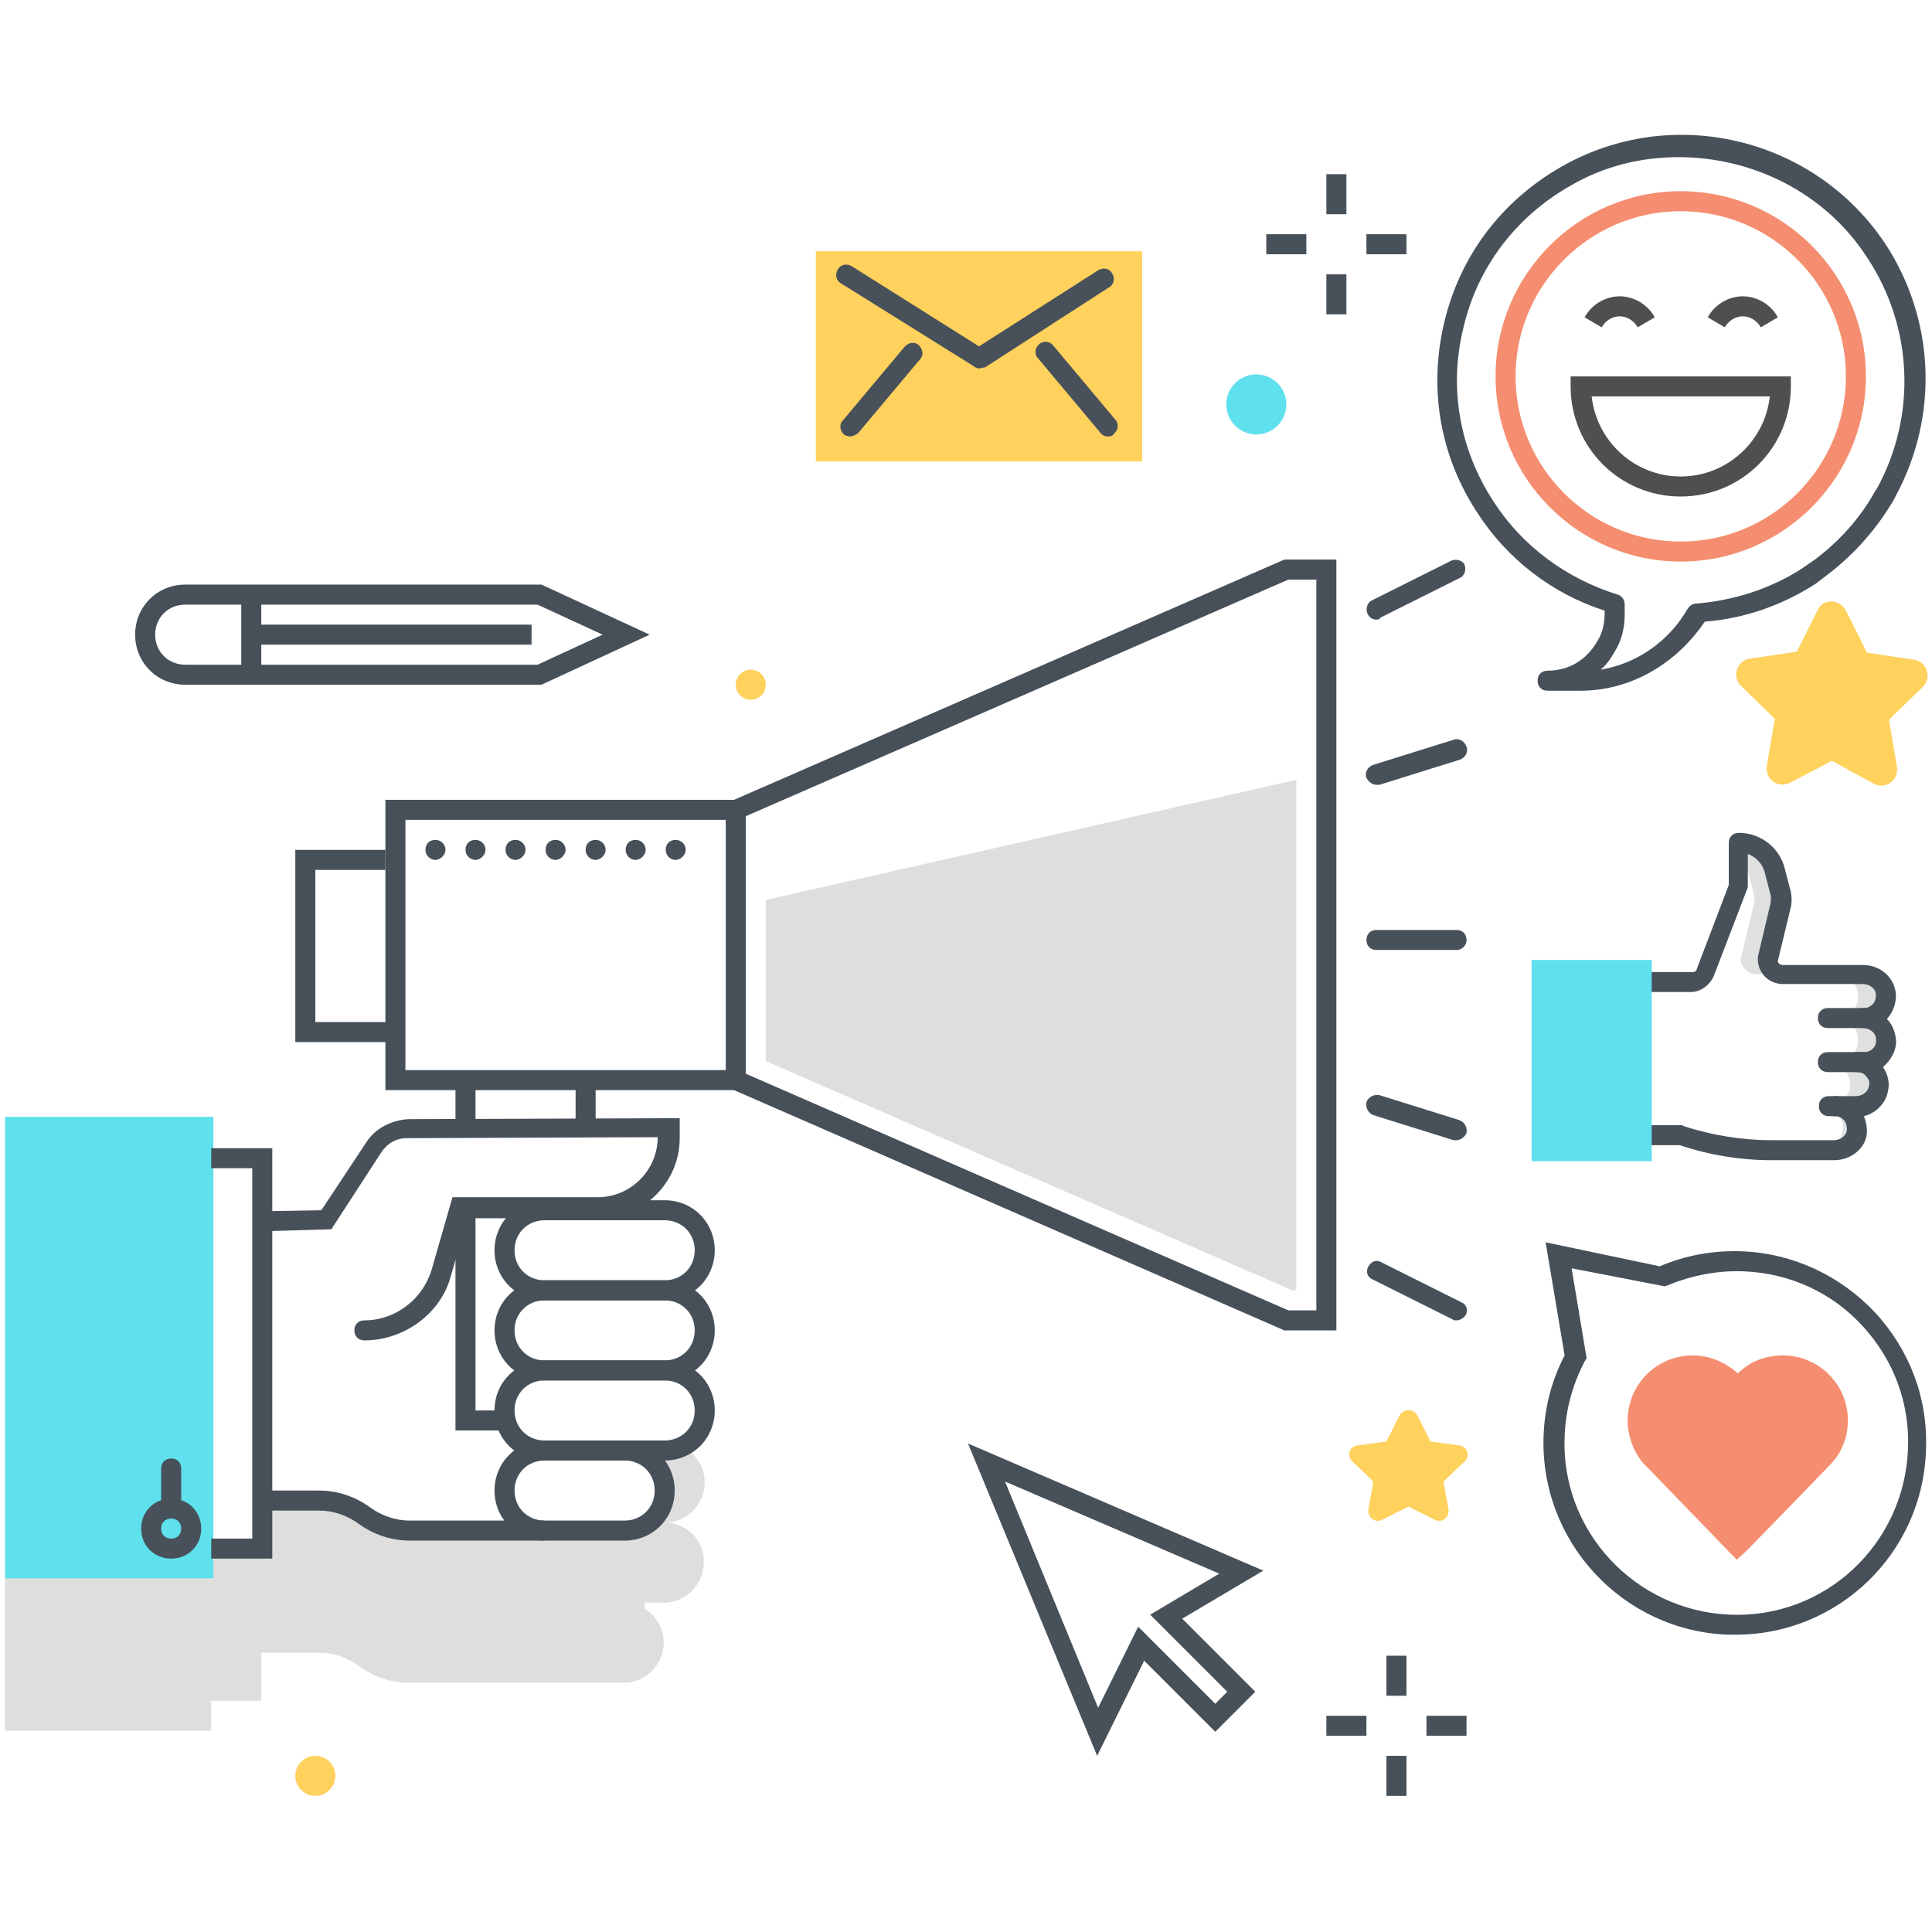 <svg enable-background="new 0 0 193 193" viewBox="0 0 193 193" xmlns="http://www.w3.org/2000/svg" xmlns:xlink="http://www.w3.org/1999/xlink"><clipPath id="a"><path d="m0 0h193v193h-193z"/></clipPath><g clip-path="url(#a)"><path d="m66.4 152.1c2.2 0 4-1.8 4-4s-1.8-4-4-4h-4c2.2 0 4 1.8 4 4s-1.8 5-4 5h-8c-2.2 0-4-1.8-4-4 0 .8.3 1.9.7 4h-10.1c-1.8 0-3.6-.5-5-1.6-1.1-.9-2.6-1.4-4-1.4h-5.8v4.8h-5v2h-20.7v16h20.6v-3h5v-4.8h5.8c1.4 0 2.8.5 3.9 1.3 1.5 1.1 3.2 1.7 5 1.7h20.6.9c2.2 0 4-1.8 4-4 0-1.5-.8-2.7-1.9-3.4v-.6h1.9c2.2 0 4-1.8 4-4 .1-2.2-1.7-4-3.9-4z" fill="#dededd"/><path d="m-12.2 124.2h46.1v20.8h-46.1z" fill="#5fe0ed" transform="matrix(0 -1 1 0 -123.689 145.467)"/><circle cx="31.5" cy="177.4" fill="#ffd15d" r="2"/><path d="m27.2 155.7h-6.1v-2h4.1v-37h-4.1v-2h6.1z" fill="#48515a"/><path d="m17.1 151.7c-.6 0-1-.4-1-1v-4c0-.6.4-1 1-1s1 .4 1 1v4c0 .5-.4 1-1 1z" fill="#48515a"/><path d="m17.1 155.7c-1.7 0-3-1.3-3-3s1.3-3 3-3 3 1.3 3 3-1.3 3-3 3zm0-4c-.6 0-1 .4-1 1s.4 1 1 1 1-.4 1-1-.4-1-1-1z" fill="#48515a"/><path d="m36.4 133.9c-.6 0-1-.4-1-1s.4-1 1-1c3.1 0 5.8-2.1 6.7-5l2.1-7.3h14.5c3.3 0 6-2.7 6-6l-25.1.1c-1 0-1.9.5-2.5 1.4l-5 7.7-6.8.2c-.5 0-1-.4-1-1s.4-1 1-1l5.8-.1 4.5-6.8c.9-1.4 2.5-2.2 4.2-2.3l27.1-.1v2c0 4.4-3.6 8-8 8h-13.2l-1.7 5.9c-1 3.6-4.6 6.3-8.6 6.3z" fill="#48515a"/><g fill="#475059"><path d="m62.4 153.9h-8c-2.8 0-5-2.2-5-5s2.2-5 5-5h8c2.8 0 5 2.2 5 5s-2.2 5-5 5zm-8-8c-1.7 0-3 1.3-3 3s1.3 3 3 3h8c1.7 0 3-1.3 3-3s-1.3-3-3-3z"/><path d="m66.4 145.9h-12c-2.8 0-5-2.2-5-5s2.2-5 5-5h12c2.8 0 5 2.2 5 5s-2.2 5-5 5zm-12-8c-1.7 0-3 1.3-3 3s1.3 3 3 3h12c1.7 0 3-1.3 3-3s-1.3-3-3-3z"/><path d="m66.4 137.9h-12c-2.8 0-5-2.2-5-5s2.2-5 5-5h12c2.8 0 5 2.2 5 5s-2.2 5-5 5zm-12-8c-1.7 0-3 1.3-3 3s1.3 3 3 3h12c1.7 0 3-1.3 3-3s-1.3-3-3-3z"/><path d="m66.4 129.9h-12c-2.8 0-5-2.2-5-5s2.2-5 5-5h12c2.8 0 5 2.2 5 5s-2.2 5-5 5zm-12-8c-1.7 0-3 1.3-3 3s1.3 3 3 3h12c1.7 0 3-1.3 3-3s-1.3-3-3-3z"/><path d="m54.4 153.9h-13.5c-1.8 0-3.6-.6-5.1-1.7-1.1-.8-2.5-1.3-3.9-1.3h-6.5v-2h6.5c1.8 0 3.6.6 5.1 1.7 1.1.8 2.5 1.3 3.9 1.3h13.5z"/><path d="m74.5 108.9h-36v-29h36zm-34-2h32v-25h-32z"/><path d="m133.5 132.9h-5.2l-55.2-24.1.8-1.8 54.8 23.9h2.8v-73h-2.8l-54.8 23.9-.8-1.8 55.2-24.1h5.2z"/><path d="m66.5 84.9c0-.6.4-1 1-1 .5 0 1 .4 1 1 0 .5-.5 1-1 1-.6 0-1-.5-1-1zm-4 0c0-.6.4-1 1-1 .5 0 1 .4 1 1 0 .5-.5 1-1 1-.6 0-1-.5-1-1zm-4 0c0-.6.4-1 1-1 .5 0 1 .4 1 1 0 .5-.5 1-1 1-.6 0-1-.5-1-1zm-4 0c0-.6.4-1 1-1 .5 0 1 .4 1 1 0 .5-.5 1-1 1-.6 0-1-.5-1-1zm-4 0c0-.6.4-1 1-1 .5 0 1 .4 1 1 0 .5-.5 1-1 1-.6 0-1-.5-1-1zm-4 0c0-.6.4-1 1-1 .5 0 1 .4 1 1 0 .5-.5 1-1 1-.6 0-1-.5-1-1zm-4 0c0-.6.4-1 1-1 .5 0 1 .4 1 1 0 .5-.5 1-1 1-.6 0-1-.5-1-1z"/><path d="m45.5 107.9h2v5h-2z"/><path d="m50.4 142.9h-4.9v-22h2v20h2.9z"/><path d="m57.5 107.9h2v4h-2z"/><path d="m39.1 104.1h-9.6v-19.2h9v2h-7v15.2h7.6z"/></g><path d="m129.1 128.9h.4v-51l-53 12v16.1z" fill="#dededd"/><path d="m137.5 61.9c-.4 0-.7-.2-.9-.6-.2-.5 0-1.1.4-1.3l8-4c.5-.2 1.1 0 1.3.4.2.5 0 1.1-.4 1.3l-8 4c-.1.2-.3.2-.4.2z" fill="#48515a"/><path d="m145.5 131.9c-.2 0-.3 0-.4-.1l-8-4c-.5-.2-.7-.8-.4-1.3s.8-.7 1.3-.4l8 4c.5.2.7.8.4 1.3-.2.3-.6.5-.9.5z" fill="#48515a"/><path d="m145.5 94.9h-8c-.6 0-1-.4-1-1s.4-1 1-1h8c.6 0 1 .4 1 1s-.5 1-1 1z" fill="#48515a"/><path d="m137.5 78.4c-.4 0-.8-.3-1-.7-.2-.5.1-1.1.7-1.3l8-2.5c.5-.2 1.1.1 1.3.7.2.5-.1 1.1-.7 1.3l-8 2.5c-.1 0-.2 0-.3 0z" fill="#48515a"/><path d="m145.5 113.9c-.1 0-.2 0-.3 0l-8-2.5c-.5-.2-.8-.7-.7-1.3.2-.5.7-.8 1.3-.7l8 2.5c.5.2.8.7.7 1.3-.2.4-.6.7-1 .7z" fill="#48515a"/><circle cx="75" cy="68.4" fill="#ffd15d" r="1.5"/><circle cx="125.5" cy="40.4" fill="#5fe0ed" r="3"/><path d="m157.9 69h-3.3c-.6 0-1-.4-1-1s.4-1 1-1c1.3 0 2.5-.4 3.5-1.2.6-.5 1.1-1.1 1.5-1.8.5-.8.7-1.8.7-2.7v-.3c-5.3-1.7-9.8-5.2-12.8-9.9-3.7-5.7-4.8-12.4-3.2-19s5.7-12 11.6-15.4c11.1-6.4 25.3-3 32.4 7.6 5 7.6 5.4 17.2 1.1 25.2l-.2.4c-1.7 2.9-3.9 5.4-6.5 7.4l-1.3 1c-3.4 2.2-7.2 3.5-11.1 3.8-2.9 4.3-7.5 6.9-12.4 6.9zm9.8-53.3c-3.8 0-7.5.9-10.9 2.9-5.4 3.1-9.2 8.1-10.6 14.1-1.5 6-.4 12.2 3 17.4 2.9 4.5 7.3 7.7 12.4 9.3.4.1.7.5.7 1v1c0 1.3-.3 2.6-1 3.7-.4.7-.8 1.3-1.4 1.8 3.6-.6 6.8-2.8 8.7-6.1.2-.3.5-.5.8-.5 3.8-.3 7.5-1.5 10.6-3.5l1.3-.9c2.4-1.8 4.5-4.1 6-6.8l.2-.3c4-7.3 3.6-16.2-1-23.1-4.2-6.5-11.5-10-18.8-10z" fill="#48515a"/><path d="m167.9 56.1c-10.2 0-18.5-8.3-18.5-18.5s8.3-18.5 18.5-18.5 18.5 8.3 18.5 18.5-8.3 18.5-18.5 18.5zm0-35c-9.1 0-16.5 7.4-16.5 16.5s7.4 16.5 16.5 16.5 16.5-7.4 16.5-16.5-7.4-16.5-16.5-16.5z" fill="#f58e70"/><path d="m163.6 32.7c-.4-.7-1.1-1.1-1.8-1.1s-1.4.4-1.8 1.1l-1.7-1c.7-1.3 2.1-2.1 3.5-2.1s2.8.8 3.5 2.1z" fill="#4f4f4f"/><path d="m175.9 32.7c-.4-.7-1.1-1.1-1.8-1.1s-1.4.4-1.8 1.1l-1.7-1c.7-1.3 2.1-2.1 3.5-2.1s2.8.8 3.5 2.1z" fill="#4f4f4f"/><path d="m167.9 49.6c-6.1 0-11-4.9-11-11v-1h22v1c0 6.1-4.9 11-11 11zm-8.9-10c.5 4.5 4.3 8 8.9 8s8.4-3.5 8.9-8z" fill="#4f4f4f"/><path d="m175.2 89.3c.1.3.1.7 0 1l-1.3 5.5c0 .8.7 1.5 1.5 1.5h2.9c-.8 0-1.5-.7-1.5-1.5l1.3-5.5c.1-.3.1-.7 0-1l-.6-2.3c-.4-1.7-1.9-2.8-3.7-2.8v1.3c.4.4.6.9.8 1.5z" fill="#dfe0e0"/><path d="m186.2 101.7h.1c1.3 0 2.3-1.1 2.2-2.3s-1.1-2.1-2.3-2.1h-2.9c1.2 0 2.3.9 2.3 2.1.1 1.3-.9 2.3-2.2 2.3h-.1c1.2 0 2.3.9 2.3 2.1.1 1.2-.8 2.2-2 2.3-.1 0-.9 0-1 0 1.3 0 2.4 1.2 2.2 2.6-.2 1.1-1.2 1.8-2.2 1.8v.1c.9.3 1.6 1.2 1.5 2.2-.1 1.2-1.1 2.1-2.3 2.1h1.4c1.2 0 2.3-.9 2.3-2.1.1-1.3-.9-2.3-2.2-2.3h2.1c1.1 0 2.1-.7 2.3-1.8.2-1.4-.8-2.6-2.2-2.6h1c1.2-.1 2-1.1 2-2.3s-1.1-2.1-2.3-2.1z" fill="#dfe0e0"/><path d="m183.2 115.9h-6.2c-3.1 0-6.2-.5-9.2-1.5h-2.8c-.6 0-1-.4-1-1s.4-1 1-1h2.9c.1 0 .2 0 .3.1 2.8.9 5.8 1.4 8.7 1.4h6.3c.7 0 1.3-.5 1.3-1.1 0-.3-.1-.7-.3-.9s-.5-.4-.9-.4c-.6 0-1-.4-1-1s.4-1 1-1h2.1c.6 0 1.2-.4 1.3-1 .1-.4 0-.7-.3-1-.2-.3-.6-.4-.9-.4-.6 0-1-.4-1-1s.5-1 1-1h.1.8c.6-.1 1.1-.6 1-1.3 0-.6-.6-1.1-1.3-1.1-.6 0-1-.4-1-1s.4-1 1-1h.1c.3 0 .6-.1.9-.4.2-.2.3-.6.3-.9 0-.6-.6-1.1-1.3-1.1h-8c-1.4 0-2.5-1.1-2.5-2.5 0-.1 0-.2 0-.2l1.3-5.5c0-.2 0-.4 0-.6l-.6-2.3c-.2-.9-.9-1.6-1.7-1.9v3.2c0 .1 0 .2-.1.4l-3.3 8.6c-.4.9-1.3 1.6-2.3 1.6h-3.9c-.6 0-1-.4-1-1s.4-1 1-1h4.1c.2 0 .4-.1.4-.3l3.2-8.4v-4.2c0-.6.4-1 1-1 2.2 0 4.1 1.5 4.6 3.6l.6 2.3c.1.5.1 1 0 1.5l-1.3 5.4c0 .2.2.4.5.4h8c1.8 0 3.2 1.3 3.3 3 0 .9-.3 1.7-.9 2.4.5.5.8 1.2.9 2 .1 1.1-.5 2.1-1.3 2.8.5.7.7 1.6.5 2.4-.2 1.2-1.2 2.2-2.4 2.5.2.5.3 1 .3 1.5 0 1.6-1.5 2.9-3.3 2.9z" fill="#48515a"/><path d="m186.3 102.7h-3.7c-.6 0-1-.4-1-1s.4-1 1-1h3.7c.6 0 1 .4 1 1s-.4 1-1 1z" fill="#48515a"/><path d="m186.3 107.1h-3.7c-.6 0-1-.4-1-1s.4-1 1-1h3.7c.6 0 1 .4 1 1s-.4 1-1 1z" fill="#48515a"/><path d="m183.4 111.5h-.7c-.6 0-1-.4-1-1s.4-1 1-1h.7c.6 0 1 .4 1 1s-.5 1-1 1z" fill="#48515a"/><path d="m153 95.9h12v20.1h-12z" fill="#5fe0ed"/><path d="m184.4 61 2.1 4.2 4.7.7c1.3.2 1.8 1.8.9 2.7l-3.4 3.3.8 4.7c.2 1.3-1.1 2.3-2.3 1.7l-4.2-2.3-4.2 2.2c-1.2.6-2.5-.4-2.3-1.7l.8-4.7-3.4-3.3c-.9-.9-.4-2.5.9-2.7l4.7-.7 2.1-4.2c.5-1.1 2.2-1.1 2.8.1z" fill="#ffd15d"/><path d="m173.4 163.3c-.2 0-.5 0-.8 0-10.5-.4-18.8-9.3-18.4-19.9.1-2.8.8-5.5 2.1-8l-1.9-11.3 11.4 2.4c2.6-1.1 5.3-1.6 8.2-1.5 5.1.2 9.8 2.4 13.3 6.1 3.5 3.8 5.3 8.6 5.1 13.7-.3 10.4-8.8 18.5-19 18.5zm-16.4-36.6 1.5 9-.2.3c-1.2 2.3-1.9 4.8-2 7.5-.4 9.4 7 17.4 16.5 17.8s17.4-7 17.8-16.5c.2-4.6-1.4-8.9-4.5-12.3s-7.3-5.3-11.9-5.5c-2.6-.1-5.2.4-7.6 1.4l-.3.1z" fill="#475059"/><path d="m182.3 145.3c.7-.9 1.2-2.1 1.2-3.4 0-3-2.4-5.5-5.5-5.5-1.9 0-3.5.9-4.5 2.4-1-1.4-2.6-2.4-4.5-2.4-3 0-5.5 2.4-5.5 5.5 0 1.3.5 2.5 1.2 3.4.2.3 8.7 9 8.7 9s8.7-8.7 8.9-9z" fill="#f58e70"/><path d="m173.5 155.8-.7-.7c-3.2-3.3-8.6-8.9-8.8-9.1-.9-1.2-1.4-2.6-1.4-4.1 0-3.6 2.9-6.5 6.5-6.5 1.7 0 3.3.7 4.5 1.8 1.2-1.2 2.8-1.8 4.5-1.8 3.6 0 6.5 2.9 6.5 6.5 0 1.5-.5 2.9-1.4 4-.4.5-5.7 5.9-8.8 9.1zm-4.5-18.3c-2.5 0-4.5 2-4.5 4.5 0 1 .3 2 1 2.8.3.3 4.7 4.8 8 8.2 3.3-3.4 7.6-7.8 8-8.2.6-.8 1-1.8 1-2.8 0-2.5-2-4.5-4.5-4.5-1.5 0-2.8.7-3.7 1.9l-.8 1.2-.8-1.2c-.8-1.2-2.2-1.9-3.7-1.9z" fill="#f58e70"/><path d="m141.6 141.4 1.3 2.6 2.9.4c.8.1 1.1 1.1.5 1.6l-2.1 2 .5 2.8c.1.8-.7 1.4-1.4 1l-2.6-1.3-2.6 1.3c-.7.4-1.5-.2-1.4-1l.5-2.8-2.1-2c-.6-.6-.3-1.5.5-1.6l2.9-.4 1.3-2.6c.4-.7 1.4-.7 1.8 0z" fill="#ffd15d"/><path d="m109.6 175.4-12.9-31.2 29.5 12.7-8.1 4.8 7.3 7.3-4 4-7.1-7.1zm-9.2-27.4 9.3 22.6 4-8.1 7.7 7.7 1.2-1.2-7.7-7.7 6.9-4.1z" fill="#48515a"/><path d="m82.5 26.1h30.6v19h-30.6z" fill="#ffd15d"/><path d="m114.1 46.1h-32.6v-21h32.6zm-30.6-2h28.6v-17h-28.6z" fill="#ffd15d"/><path d="m97.8 36.8c-.2 0-.4-.1-.5-.2l-13.3-8.3c-.5-.3-.6-.9-.3-1.4s.9-.6 1.4-.3l12.7 8 11.9-7.6c.5-.3 1.1-.2 1.4.3s.2 1.1-.3 1.4l-12.4 8c-.2 0-.4.1-.6.1z" fill="#48515a"/><path d="m110.7 43.6c-.3 0-.6-.1-.8-.4l-6.2-7.4c-.4-.4-.3-1.1.1-1.4.4-.4 1.1-.3 1.4.1l6.2 7.4c.4.4.3 1.1-.1 1.4-.1.2-.3.3-.6.3z" fill="#48515a"/><path d="m84.9 43.6c-.2 0-.5-.1-.6-.2-.4-.4-.5-1-.1-1.4l6.2-7.4c.4-.4 1-.5 1.4-.1s.5 1 .1 1.4l-6.2 7.4c-.3.2-.6.3-.8.3z" fill="#48515a"/><path d="m54.1 68.4h-35.6c-2.8 0-5-2.2-5-5s2.2-5 5-5h35.6l10.8 5zm-35.6-8c-1.7 0-3 1.3-3 3s1.3 3 3 3h35.2l6.5-3-6.5-3z" fill="#475059"/><path d="m24.1 59.8h2v7.6h-2z" fill="#475059"/><path d="m25.1 62.4h28v2h-28z" fill="#475059"/><path d="m138.5 165.4h2v4h-2z" fill="#48515a"/><path d="m138.5 175.4h2v4h-2z" fill="#48515a"/><path d="m142.5 171.4h4v2h-4z" fill="#48515a"/><path d="m132.5 171.4h4v2h-4z" fill="#48515a"/><path d="m132.5 17.4h2v4h-2z" fill="#48515a"/><path d="m132.5 27.4h2v4h-2z" fill="#48515a"/><path d="m136.5 23.4h4v2h-4z" fill="#48515a"/><path d="m126.5 23.4h4v2h-4z" fill="#48515a"/></g></svg>